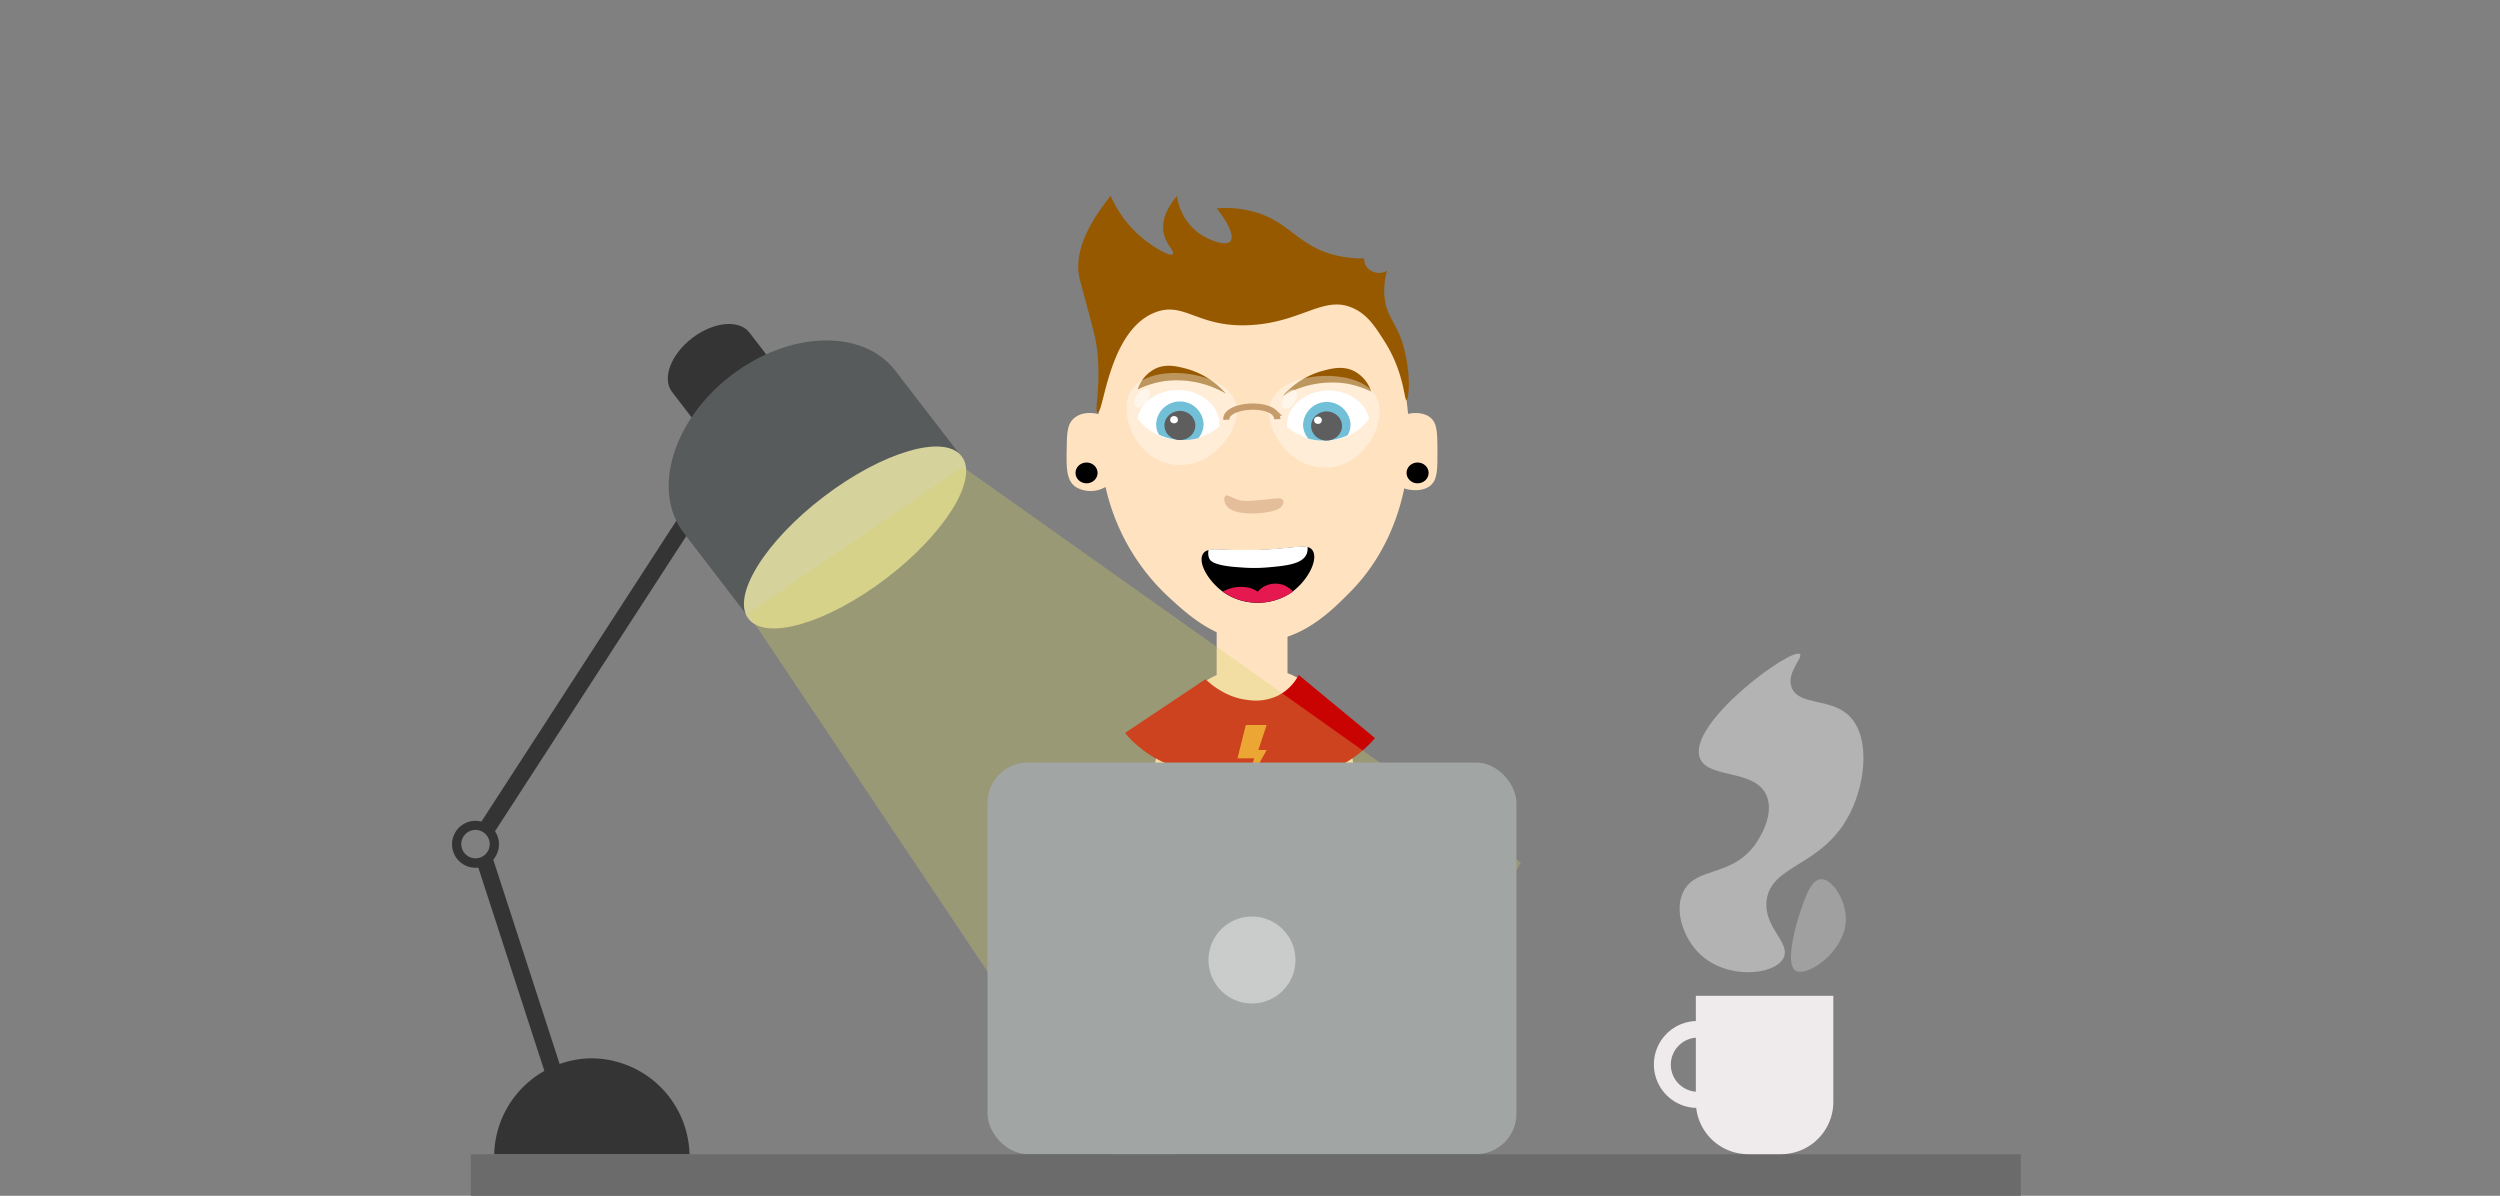 <svg id="Warstwa_1" data-name="Warstwa 1" xmlns="http://www.w3.org/2000/svg" viewBox="0 0 600 287"><rect x="0" y="0" width="600" height="287" fill="#808080" stroke="none"/><defs><style>.cls-1,.cls-10{fill:none;}.cls-2{fill:#343434;}.cls-3{fill:#ffe2c0;}.cls-4{fill:#965900;}.cls-5{fill:#e4bd9b;}.cls-20,.cls-21,.cls-6,.cls-8,.cls-9{fill:#fff;}.cls-7{fill:#1f9cc0;}.cls-8{opacity:0.37;}.cls-9{opacity:0.5;}.cls-10{stroke:#c69c6d;stroke-miterlimit:10;stroke-width:1.5px;}.cls-11{fill:#585b5b;}.cls-12{fill:#d6d29c;}.cls-13{fill:#e51950;}.cls-14{fill:#c90202;}.cls-15{fill:#f7931e;}.cls-16{fill:#d6d261;opacity:0.31;}.cls-17{fill:#a1a5a4;}.cls-18{fill:#cacccc;}.cls-19{fill:#6b6b6b;}.cls-20{opacity:0.4;}.cls-21{opacity:0.25;}.cls-22{fill:#efebec;}</style></defs><polygon class="cls-1" points="536.02 0 0 0 0 287 600 287 600 45.14 600 0 536.02 0"/><rect class="cls-2" x="140.46" y="195.13" width="4" height="94.32" transform="translate(154.66 -121.51) rotate(32.94)"/><path class="cls-2" d="M166.11,164.14c-5.12,3.94-7.28,9.71-4.83,12.91l5.14,6.69L185,169.5l-5.14-6.69C177.38,159.62,171.24,160.21,166.11,164.14Z" transform="translate(0 -83)"/><path class="cls-3" d="M319.24,150.83c-13.1-6.55-30.28-4.48-41.58,3.65-19.63,14.13-13.42,40.73-12.12,46.29a51.19,51.19,0,0,0,14.83,25.42c4.83,4.46,11.79,10.88,21.63,10.81,10.33-.08,17.45-7.27,22.12-12,10.43-10.54,12.89-23.67,13.46-28.14S341.92,162.18,319.24,150.83Z" transform="translate(0 -83)"/><path class="cls-4" d="M307.91,178a23.4,23.4,0,0,1,14.83-3,21.29,21.29,0,0,1,6.36,2,8.49,8.49,0,0,0-4.24-5c-2.65-1.25-5.25-.57-7.41,0A19.46,19.46,0,0,0,307.91,178Z" transform="translate(0 -83)"/><path class="cls-4" d="M294.23,177.48a23.4,23.4,0,0,0-14.83-3,21.48,21.48,0,0,0-6.36,2,8.49,8.49,0,0,1,4.24-5c2.65-1.25,5.25-.56,7.41,0A19.46,19.46,0,0,1,294.23,177.48Z" transform="translate(0 -83)"/><path class="cls-5" d="M294.14,204c1.32,2.63,7,2.38,9.53,2,1.34-.2,3.71-.58,4.24-2a1.14,1.14,0,0,0,0-1c-.47-.72-2.06-.28-5.3,0-2.72.23-4.08.35-5.29,0-1.7-.49-2.65-1.38-3.18-1S293.79,203.3,294.14,204Z" transform="translate(0 -83)"/><path class="cls-4" d="M263.42,182c-.83-.17.75-5.94,0-14a35.76,35.76,0,0,0-1-5.67c-1.71-6.54-2.8-10.43-3.28-12.33-1-4-.39-10.33,7.42-20A27.32,27.32,0,0,0,274,140c3,2.5,6.76,4.6,7.42,4s-1.55-2.24-2.12-5c-.72-3.45,1.28-6.72,3.18-9a13.27,13.27,0,0,0,5.29,9c2.36,1.65,6.24,3.12,7.42,2s-.3-4.33-3.18-8a25.55,25.55,0,0,1,9.54,1c7.83,2.43,9.93,7.64,18,10a25.75,25.75,0,0,0,7.85,1,3.2,3.2,0,0,0,1.68,3,3.91,3.91,0,0,0,3.81,0,17.17,17.17,0,0,0-.63,6c.35,4.69,2.88,6.72,4.24,11,2.33,7.38,1.63,13.93,1.06,14s-.56-6.7-5.3-14.11c-2.17-3.4-4-6.32-7.42-7.89-7-3.27-12.13,3.19-24.36,4-13,.86-16.1-5.83-23.31-3C266,162.4,264.92,182.31,263.42,182Z" transform="translate(0 -83)"/><path class="cls-6" d="M328.57,183.55a12.89,12.89,0,0,1-9.64,5.15,13.67,13.67,0,0,1-10-3.24c-.4-4.6,4.11-8.54,9.49-8.74C323.32,176.53,327.82,179.45,328.57,183.55Z" transform="translate(0 -83)"/><path class="cls-7" d="M314,188.27a5.19,5.19,0,0,1-1.26-3.34,5.7,5.7,0,0,1,11.39,0,5.11,5.11,0,0,1-.7,2.53,13.45,13.45,0,0,1-4.83,1.24A14.13,14.13,0,0,1,314,188.27Z" transform="translate(0 -83)"/><ellipse cx="318.38" cy="102.24" rx="3.71" ry="3.5"/><ellipse class="cls-6" cx="316.31" cy="100.86" rx="0.93" ry="0.88"/><path class="cls-8" d="M330.72,184.6c-1,4.16-5.17,10.38-12.32,10.64s-11.82-5.63-13.16-9.71c-.43-1.31-1.58-4.81.71-7.78,4.34-5.64,18.65-6.16,23.44-.85C331.9,179.69,331,183.27,330.72,184.6Z" transform="translate(0 -83)"/><path class="cls-6" d="M273,183.43a12.89,12.89,0,0,0,9.64,5.15,13.76,13.76,0,0,0,10-3.24c.4-4.6-4.11-8.54-9.49-8.74C278.23,176.41,273.73,179.32,273,183.43Z" transform="translate(0 -83)"/><path class="cls-7" d="M287.6,188.15a5.14,5.14,0,0,0,1.26-3.34,5.7,5.7,0,0,0-11.39,0,5,5,0,0,0,.7,2.52,13.25,13.25,0,0,0,4.83,1.25A14.13,14.13,0,0,0,287.6,188.15Z" transform="translate(0 -83)"/><ellipse cx="283.17" cy="102.11" rx="3.71" ry="3.5"/><ellipse class="cls-6" cx="281.77" cy="100.73" rx="0.93" ry="0.88"/><ellipse class="cls-9" cx="309.49" cy="178.82" rx="2.53" ry="1.44" transform="translate(-1.61 271.82) rotate(-59.52)"/><path class="cls-8" d="M270.52,183c.64,4.23,4.26,10.74,11.36,11.55s12.26-4.7,13.95-8.66c.54-1.27,2-4.67,0-7.8-3.84-6-18.05-7.58-23.29-2.66C269.76,178,270.31,181.66,270.52,183Z" transform="translate(0 -83)"/><ellipse class="cls-9" cx="274.12" cy="178.57" rx="2.54" ry="1.43" transform="translate(-29.61 217.15) rotate(-54.9)"/><path class="cls-10" d="M294.33,183.74a1.86,1.86,0,0,1,.7-1.58c2.25-2,8.71-2.14,10.81-.12a2.29,2.29,0,0,1,.72,1.56" transform="translate(0 -83)"/><path class="cls-11" d="M175.44,173.12c-14,10.76-19.09,27.69-11.31,37.82l16.27,21.2,50.77-39L214.9,172C207.12,161.84,189.46,162.36,175.44,173.12Z" transform="translate(0 -83)"/><path class="cls-3" d="M263.68,200.57c2.92-.85,7.21-4,7.18-9.13s-4.35-8.24-7.28-9.06c-.55-.16-3.41-.77-5.5.75s-2,4-2.08,7.87c-.06,4.26-.1,7.27,2.17,8.87A7,7,0,0,0,263.68,200.57Z" transform="translate(0 -83)"/><ellipse class="cls-12" cx="205.21" cy="212" rx="32.17" ry="12.34" transform="translate(-86.49 84.66) rotate(-37.29)"/><path d="M288.75,215.88c1.13-1.74,4.08-.59,13.09-.88s11.87-1.63,13.1,0c1.69,2.23-1.25,7.84-5.61,10.59a14.54,14.54,0,0,1-15,0C290.41,223.14,287.27,218.16,288.75,215.88Z" transform="translate(0 -83)"/><path class="cls-6" d="M313.62,215.89a3.5,3.5,0,0,0,.18-1.64c-1.69-.38-4.95.47-11.95.69-6.68.22-10-.35-11.77,0a3.24,3.24,0,0,0,.16,2.14c.27.56,1.09,1.71,7.48,2.09a37.69,37.69,0,0,0,6.55,0C308.57,218.8,312.65,218.4,313.62,215.89Z" transform="translate(0 -83)"/><path class="cls-13" d="M293.46,225a8.84,8.84,0,0,1,6.54-.88,7.08,7.08,0,0,1,1.87.88,5.52,5.52,0,0,1,.94-.88,5.74,5.74,0,0,1,4.68-.88,5.46,5.46,0,0,1,2.8,1.76,14.69,14.69,0,0,1-16.83,0Z" transform="translate(0 -83)"/><ellipse cx="260.77" cy="113.5" rx="2.65" ry="2.5"/><path class="cls-3" d="M309,244.54V231H292v14c-8.79,4-15,13.7-15,25,0,14.91,10.75,27,24,27s24-12.09,24-27C325,258.24,318.32,248.25,309,244.54Z" transform="translate(0 -83)"/><path class="cls-14" d="M299.49,251a12.46,12.46,0,0,0,7.12-1,11.52,11.52,0,0,0,5.08-5L330,260.14a27.85,27.85,0,0,1-7.5,6.15c-.86.47-1.69.88-2.5,1.23q.63,20.89,1.25,41.79a54.66,54.66,0,0,1-42.5-1.23q2.5-20.28,5-40.56a25.91,25.91,0,0,1-3.75-1.23,26.57,26.57,0,0,1-10-7.38L289.32,246a18.27,18.27,0,0,0,4.07,3A15.87,15.87,0,0,0,299.49,251Z" transform="translate(0 -83)"/><path class="cls-15" d="M299,257h5c-.67,2-1.33,4-2,6h2l-5,9c.67-2.33,1.33-4.67,2-7h-4C297.67,262.33,298.33,259.67,299,257Z" transform="translate(0 -83)"/><path class="cls-16" d="M231,195l-51.48,35.27L269,364a142.09,142.09,0,0,0,33-12c35.56-18.13,54.56-46.92,63-62Z" transform="translate(0 -83)"/><rect class="cls-17" x="237" y="183" width="126.94" height="94" rx="9.7"/><circle class="cls-18" cx="300.47" cy="230.4" r="10.44"/><path class="cls-2" d="M114.12,280a5.63,5.63,0,1,0,5.63,5.62A5.62,5.62,0,0,0,114.12,280Zm0,9a3.41,3.41,0,1,1,3.41-3.41A3.4,3.4,0,0,1,114.12,289Z" transform="translate(0 -83)"/><rect class="cls-2" x="122.63" y="288.54" width="4" height="53.11" transform="translate(-91.25 -29.08) rotate(-18)"/><path class="cls-2" d="M141.77,337a23.62,23.62,0,0,0-23.16,23h46.87A23.63,23.63,0,0,0,141.77,337Z" transform="translate(0 -83)"/><path class="cls-3" d="M337.59,200.39c-2.93-.85-7.22-4-7.19-9s4.35-8.16,7.28-9c.58-.16,3.48-.79,5.5.74,1.73,1.31,1.78,3.52,1.81,7.88,0,4.76.06,7.26-1.9,8.69S338.17,200.56,337.59,200.39Z" transform="translate(0 -83)"/><ellipse cx="340.22" cy="113.5" rx="2.65" ry="2.5"/><rect class="cls-19" x="113" y="277" width="372" height="10"/><path class="cls-20" d="M428,313c-2.23,4.11-13.58,5.12-20-1-3.89-3.71-6.3-10.34-4-15,3-6,11.28-3.47,17-11,.39-.51,5.12-6.91,3-12-2.74-6.55-14-4-16-9-3.36-8.21,22.07-26.85,24-25,.81.78-3.35,4.42-2,8,1.68,4.48,9.54,2.36,14,7,5.06,5.26,3.76,17.12-1,25-6.64,11-17.92,10.79-19,19C423.13,305.63,430,309.28,428,313Z" transform="translate(0 -83)"/><path class="cls-21" d="M431,316c2.77,1.54,11.69-4.54,12-12,.2-4.86-3.26-10.2-6-10-2.38.17-3.83,4.5-5,8C431.67,303,428,314.31,431,316Z" transform="translate(0 -83)"/><path class="cls-22" d="M407,322v6.05a10.43,10.43,0,0,0,.09,20.85A12.54,12.54,0,0,0,419.55,360h7.9A12.55,12.55,0,0,0,440,347.45V322Zm-6,16.52a6.5,6.5,0,0,1,6-6.47V345A6.49,6.49,0,0,1,401,338.52Z" transform="translate(0 -83)"/></svg>